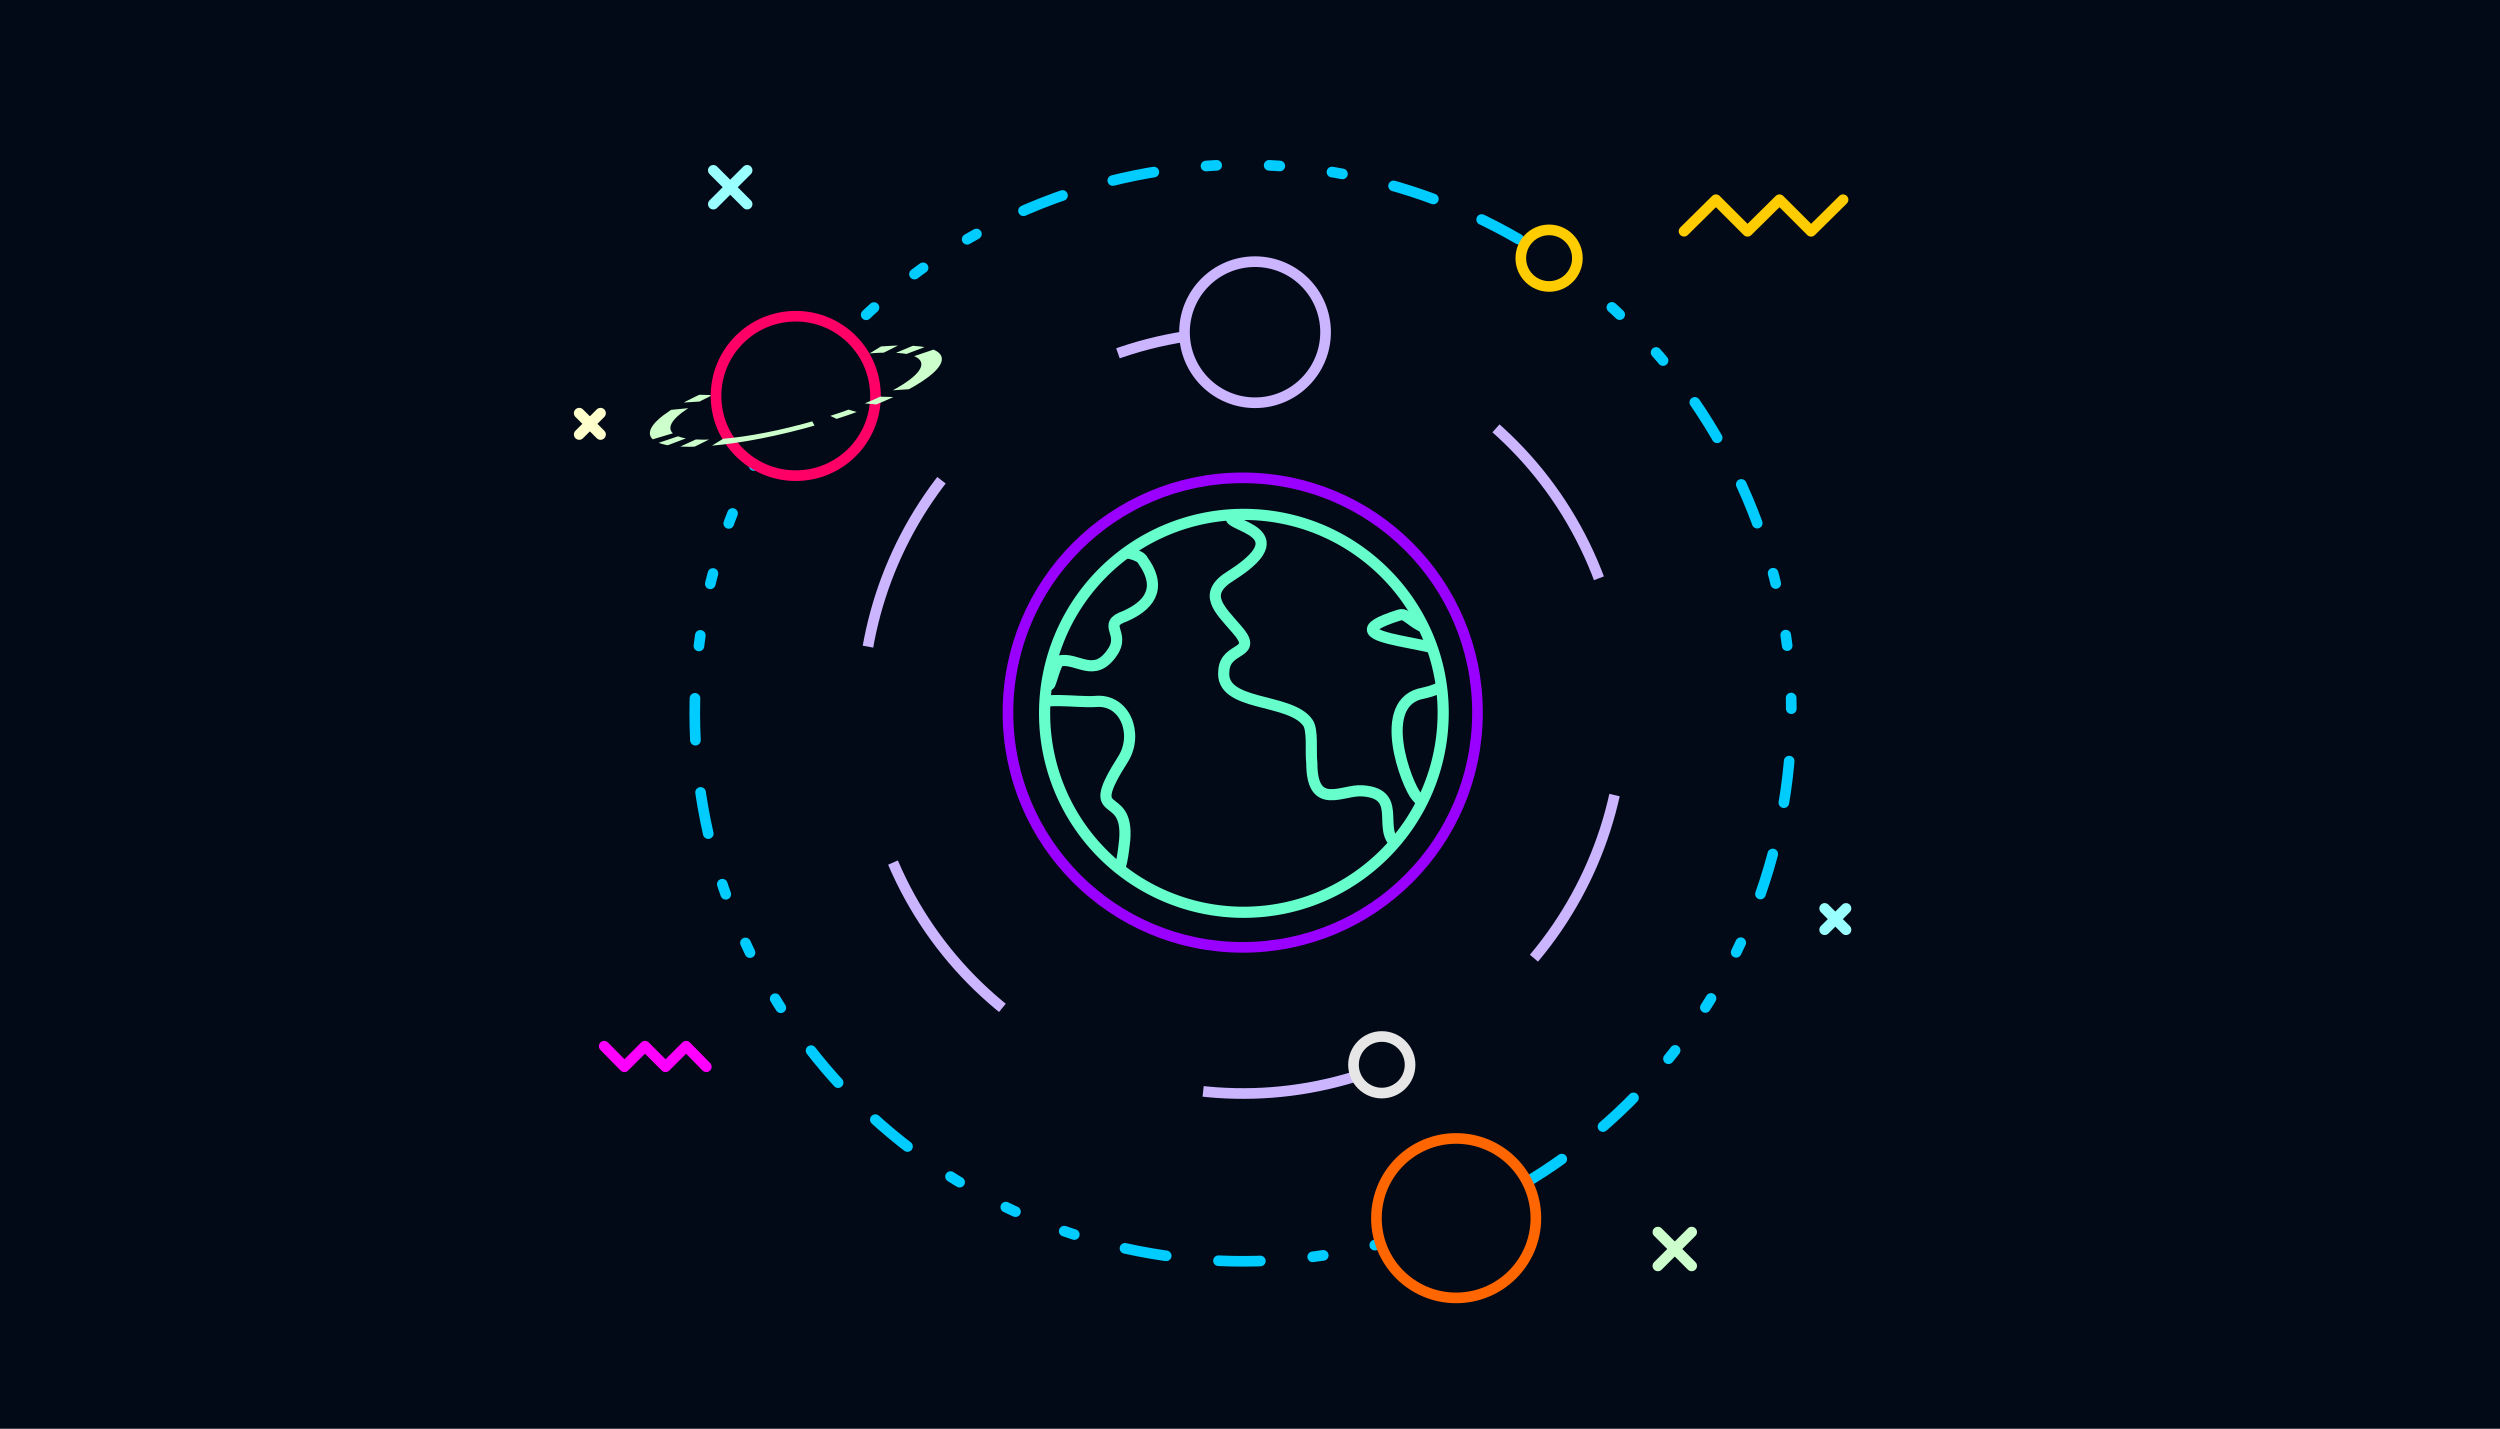<svg xmlns="http://www.w3.org/2000/svg" id="eL4hDz8x6Bo1" width="700" height="400" shape-rendering="geometricPrecision" text-rendering="geometricPrecision"><rect width="100%" height="100%" fill="#333333" stroke="none"/><style>@keyframes eL4hDz8x6Bo8_tr__tr{0%{transform:translate(18.2px,16.06px) rotate(0deg);animation-timing-function:cubic-bezier(1,0,0,1)}to{transform:translate(18.2px,16.06px) rotate(360deg)}}@keyframes eL4hDz8x6Bo8_s_da{0%{stroke-dasharray:1;animation-timing-function:cubic-bezier(.95,.05,.795,.035)}to{stroke-dasharray:80.32}}@keyframes eL4hDz8x6Bo9_tr__tr{0%{transform:translate(18.2px,16.065px) rotate(0deg);animation-timing-function:cubic-bezier(.42,0,.58,1)}to{transform:translate(18.2px,16.065px) rotate(90deg)}}@keyframes eL4hDz8x6Bo10_s_da{0%{stroke-dasharray:1.43,1.43,.29,.86,.29,1.43;animation-timing-function:cubic-bezier(.42,0,.58,1)}to{stroke-dasharray:5,6,5,6}}@keyframes eL4hDz8x6Bo13_tr__tr{0%{transform:translate(18.205px,16.065px) rotate(0deg);animation-timing-function:cubic-bezier(.42,0,.58,1)}to{transform:translate(18.205px,16.065px) rotate(180deg)}}@keyframes eL4hDz8x6Bo14_s_da{0%{stroke-dasharray:2,5,2,5;animation-timing-function:cubic-bezier(.42,0,.58,1)}to{stroke-dasharray:.29,1.43,.29,1.43,.29,1.43,1.14,1.43,1.14,1.43}}@keyframes eL4hDz8x6Bo17_tr__tr{0%{transform:translate(30.373px,24.69px) rotate(0deg);animation-timing-function:cubic-bezier(.42,0,.58,1)}to{transform:translate(30.373px,24.69px) rotate(-180deg)}}@keyframes eL4hDz8x6Bo22_s_do{0%{stroke-dashoffset:20.15;animation-timing-function:cubic-bezier(.42,0,.58,1)}to{stroke-dashoffset:0}}@keyframes eL4hDz8x6Bo25_ts__ts{0%,15%,2%,22%,25%,40%,50%,59%,7.5%,75%,87%,to{transform:translate(4.25px,1.76px) scale(1,1)}13%,23%,26%,38%,4%,48%,60%,76%,85%{transform:translate(4.25px,1.76px) scale(0,0)}}@keyframes eL4hDz8x6Bo28_ts__ts{0%,10%,26%,39%,4%,54%,72%,81%,92%{transform:translate(.43px,8.2px) scale(0,0)}13%,25%,38%,5%,53%,71%,83%,94%,to{transform:translate(.43px,8.2px) scale(1,1)}}@keyframes eL4hDz8x6Bo31_ts__ts{0%,22%,30%,33%,5%,54%,64%,72%,75%,96%,to{transform:translate(34.33px,21.68px) scale(1,1)}10%,20%,31%,34%,52%,62%,73%,76%,94%{transform:translate(34.33px,21.68px) scale(0,0)}}@keyframes eL4hDz8x6Bo34_s_do{0%,35%,90%,to{stroke-dashoffset:0}45%,80%{stroke-dashoffset:24.4}}@keyframes eL4hDz8x6Bo35_s_do{0%,10%,60%{stroke-dashoffset:0}20%,50%,70%,to{stroke-dashoffset:7.9}}@keyframes eL4hDz8x6Bo36_ts__ts{0%,14%,23%,30%,42%,51%,6%,67%,78%{transform:translate(29.96px,30.66px) scale(0,0)}17%,22%,29%,41%,50%,69%,7%,80%,to{transform:translate(29.96px,30.66px) scale(1,1)}}@keyframes eL4hDz8x6Bo44_to__to{0%{transform:translate(3.629px,1.323px);animation-timing-function:cubic-bezier(.42,0,.58,1)}to{transform:translate(-.86px,1.322px)}}</style><rect id="eL4hDz8x6Bo2" width="49.624" height="28.483" fill="#020917" stroke="none" stroke-width="1" rx="0" ry="0" transform="matrix(14.106 0 0 14.043 0 0)"/><g id="eL4hDz8x6Bo3" clip-rule="evenodd" transform="matrix(10.287 0 0 10.287 160.74 34.319)"><g style="animation:eL4hDz8x6Bo8_tr__tr 10000ms linear infinite alternate-reverse forwards"><path fill="none" fill-rule="evenodd" stroke="#90F" stroke-dasharray="80.32" stroke-dashoffset="40.16" stroke-miterlimit="2.613" stroke-width=".29" d="M18.2 9.67c3.53 0 6.39 2.86 6.39 6.39s-2.86 6.39-6.39 6.39-6.39-2.86-6.39-6.39 2.86-6.39 6.39-6.39Z" style="animation:eL4hDz8x6Bo8_s_da 10000ms linear infinite alternate-reverse forwards"/></g><g style="animation:eL4hDz8x6Bo9_tr__tr 10000ms linear infinite alternate-reverse forwards" transform="rotate(90 1.067 17.133)"><g id="eL4hDz8x6Bo9" transform="translate(-18.2 -16.065)"><path fill="none" fill-rule="evenodd" stroke="#CBB5FF" stroke-dasharray="5,6,5,6" stroke-miterlimit="2.613" stroke-width=".29" d="M18.2 5.7c5.72 0 10.36 4.64 10.36 10.36 0 5.73-4.64 10.36-10.36 10.36S7.84 21.79 7.84 16.06c0-5.72 4.64-10.36 10.36-10.36Z" style="animation:eL4hDz8x6Bo10_s_da 10000ms linear infinite alternate-reverse forwards" transform="rotate(68.351 18.2 16.06)"/><circle id="eL4hDz8x6Bo11" r="1.92" fill="#020917" fill-rule="evenodd" stroke="#CBB5FF" stroke-miterlimit="2.613" stroke-width=".29" clip-rule="evenodd" transform="translate(7.84 15.73)"/><circle id="eL4hDz8x6Bo12" r=".77" fill="#020917" fill-rule="evenodd" stroke="#E6E6E6" stroke-miterlimit="2.613" stroke-width=".29" clip-rule="evenodd" transform="translate(27.78 12.28)"/></g></g><g style="animation:eL4hDz8x6Bo13_tr__tr 10000ms linear infinite alternate-reverse forwards" transform="rotate(180 9.102 8.033)"><g id="eL4hDz8x6Bo13" transform="translate(-18.205 -16.065)"><path fill="none" fill-rule="evenodd" stroke="#0CF" stroke-dasharray="0.29,1.43,0.29,1.43,0.29,1.43,1.14,1.43,1.14,1.43" stroke-linecap="round" stroke-linejoin="round" stroke-miterlimit="2.613" stroke-width=".29" d="M18.2 1.14c8.24 0 14.92 6.68 14.92 14.92S26.44 30.98 18.2 30.98 3.28 24.3 3.28 16.06 9.96 1.14 18.2 1.14Z" style="animation:eL4hDz8x6Bo14_s_da 10000ms linear infinite alternate-reverse forwards" transform="rotate(-21.621 18.2 16.06)"/><circle id="eL4hDz8x6Bo15" r="2.17" fill="#020917" fill-rule="evenodd" stroke="#F60" stroke-miterlimit="2.613" stroke-width=".29" clip-rule="evenodd" transform="translate(12.4 2.31)"/><circle id="eL4hDz8x6Bo16" r=".77" fill="#020917" fill-rule="evenodd" stroke="#FC0" stroke-miterlimit="2.613" stroke-width=".29" clip-rule="evenodd" transform="translate(9.87 28.44)"/><g style="animation:eL4hDz8x6Bo17_tr__tr 10000ms linear infinite alternate-reverse forwards" transform="rotate(-180 15.186 12.345)"><g id="eL4hDz8x6Bo17" transform="translate(-30.373 -24.69)"><circle id="eL4hDz8x6Bo18" r="2.17" fill="#020917" fill-rule="evenodd" stroke="#F06" stroke-miterlimit="2.613" stroke-width=".29" clip-rule="evenodd" transform="translate(30.37 24.69)"/><g id="eL4hDz8x6Bo19" clip-path="url(#eL4hDz8x6Bo23)" clip-rule="evenodd"><g id="eL4hDz8x6Bo20"><circle id="eL4hDz8x6Bo21" r="1.92" fill="none" fill-rule="evenodd" stroke="#CFC" stroke-dasharray="1.43,0.29,0.29,0.29,0.29,0.29" stroke-miterlimit="2.613" stroke-width=".29" clip-rule="evenodd" style="animation:eL4hDz8x6Bo22_s_do 10000ms linear infinite alternate-reverse forwards" transform="matrix(1.921 -.515 .114 .425 30.373 24.695)"/></g><clipPath id="eL4hDz8x6Bo23"><path id="eL4hDz8x6Bo24" fill="#000" fill-rule="evenodd" stroke="none" stroke-width="1" d="M28.11 24.18c-1.21.54-1.95 1.16-1.83 1.61.17.66 2.15.71 4.41.1 2.27-.61 3.96-1.63 3.78-2.29-.12-.45-1.08-.62-2.39-.48.25.27.44.61.54.98l-4.49 1.2c-.05-.19-.08-.4-.08-.61 0-.17.02-.34.06-.51Z" clip-rule="evenodd"/></clipPath></g></g></g></g></g><g style="animation:eL4hDz8x6Bo25_ts__ts 10000ms linear infinite alternate-reverse forwards" transform="translate(4.25 1.76)"><g id="eL4hDz8x6Bo25" transform="translate(-4.25 -1.76)"><path id="eL4hDz8x6Bo26" fill="none" fill-rule="evenodd" stroke="#9FF" stroke-linecap="round" stroke-linejoin="round" stroke-miterlimit="2.613" stroke-width=".29" d="m4.71 1.3-.92.92" clip-rule="evenodd"/><path id="eL4hDz8x6Bo27" fill="none" fill-rule="evenodd" stroke="#9FF" stroke-linecap="round" stroke-linejoin="round" stroke-miterlimit="2.613" stroke-width=".29" d="m3.79 1.3.92.92" clip-rule="evenodd"/></g></g><g style="animation:eL4hDz8x6Bo28_ts__ts 10000ms linear infinite alternate-reverse forwards" transform="translate(.43 8.2)"><g id="eL4hDz8x6Bo28" transform="translate(-.43 -8.2)"><path id="eL4hDz8x6Bo29" fill="none" fill-rule="evenodd" stroke="#FFC" stroke-linecap="round" stroke-linejoin="round" stroke-miterlimit="2.613" stroke-width=".29" d="m.72 7.91-.58.58" clip-rule="evenodd"/><path id="eL4hDz8x6Bo30" fill="none" fill-rule="evenodd" stroke="#FFC" stroke-linecap="round" stroke-linejoin="round" stroke-miterlimit="2.613" stroke-width=".29" d="m.14 7.91.58.58" clip-rule="evenodd"/></g></g><g style="animation:eL4hDz8x6Bo31_ts__ts 10000ms linear infinite alternate-reverse forwards" transform="translate(34.33 21.68)"><g id="eL4hDz8x6Bo31" transform="translate(-34.33 -21.68)"><path id="eL4hDz8x6Bo32" fill="none" fill-rule="evenodd" stroke="#9FF" stroke-linecap="round" stroke-linejoin="round" stroke-miterlimit="2.613" stroke-width=".29" d="m34.62 21.39-.58.58" clip-rule="evenodd"/><path id="eL4hDz8x6Bo33" fill="none" fill-rule="evenodd" stroke="#9FF" stroke-linecap="round" stroke-linejoin="round" stroke-miterlimit="2.613" stroke-width=".29" d="m34.04 21.39.58.58" clip-rule="evenodd"/></g></g><path fill="none" fill-rule="evenodd" stroke="#FC0" stroke-dasharray="6.1" stroke-linecap="round" stroke-linejoin="round" stroke-miterlimit="2.613" stroke-width=".29" d="m34.54 2.1-.87.86-.86-.86-.87.86-.86-.86-.87.86" style="animation:eL4hDz8x6Bo34_s_do 10000ms linear infinite alternate-reverse forwards"/><path fill="none" fill-rule="evenodd" stroke="#F0F" stroke-dasharray="3.95" stroke-dashoffset="7.9" stroke-linecap="round" stroke-linejoin="round" stroke-miterlimit="2.613" stroke-width=".29" d="m.82 25.14.55.56.56-.56.56.56.56-.56.55.56" style="animation:eL4hDz8x6Bo35_s_do 10000ms linear infinite alternate-reverse forwards"/><g style="animation:eL4hDz8x6Bo36_ts__ts 10000ms linear infinite alternate-reverse forwards" transform="translate(29.96 30.66)"><g id="eL4hDz8x6Bo36" transform="translate(-29.96 -30.66)"><path id="eL4hDz8x6Bo37" fill="none" fill-rule="evenodd" stroke="#CFC" stroke-linecap="round" stroke-linejoin="round" stroke-miterlimit="2.613" stroke-width=".29" d="m30.42 30.2-.92.92" clip-rule="evenodd"/><path id="eL4hDz8x6Bo38" fill="none" fill-rule="evenodd" stroke="#CFC" stroke-linecap="round" stroke-linejoin="round" stroke-miterlimit="2.613" stroke-width=".29" d="m29.5 30.2.92.92" clip-rule="evenodd"/></g></g><path id="eL4hDz8x6Bo39" fill="none" fill-rule="evenodd" stroke="none" stroke-width="1" d="M28.11 24.18c-1.21.54-1.95 1.16-1.83 1.61.17.66 2.15.71 4.41.1 2.27-.61 3.96-1.63 3.78-2.29-.12-.45-1.08-.62-2.39-.48.25.27.44.61.54.98l-4.49 1.2c-.05-.19-.08-.4-.08-.61 0-.17.02-.34.06-.51Z" clip-rule="evenodd"/><g id="eL4hDz8x6Bo40" clip-rule="evenodd" transform="matrix(3.8 0 0 3.8 12.674 10.513)"><g id="eL4hDz8x6Bo41" clip-path="url(#eL4hDz8x6Bo51)" clip-rule="evenodd"><g id="eL4hDz8x6Bo42"><g id="eL4hDz8x6Bo43" clip-rule="evenodd" style="animation:eL4hDz8x6Bo44_to__to 10000ms linear infinite alternate-reverse forwards" transform="translate(-.86 1.322)"><g id="eL4hDz8x6Bo44" clip-rule="evenodd" transform="translate(-3.631 -1.322)"><path id="eL4hDz8x6Bo45" fill="none" fill-rule="evenodd" stroke="#6FC" stroke-linecap="round" stroke-linejoin="round" stroke-miterlimit="2.613" stroke-width=".08" d="M2.62 2.43c.05.05.26-.19.09-.37-.08-.08-.3-.68.04-.74.14-.03.21-.07.26-.21.08-.17-1.06-.15-.43-.35.07-.02.12.11.29.11.38.02.77-.63.04-.6C2.4.3 2.62 0 2.09.07c-.34.04-.29-.19-.67-.04-.23.09.52.09-.04.45-.21.13-.08.24.03.38.17.19-.07.12-.09.3-.02.26.47.19.6.37.05.05.03.21.03.29 0 .35.22.19.37.2.33.02.06.33.3.41Z" clip-rule="evenodd"/><path id="eL4hDz8x6Bo46" fill="none" fill-rule="evenodd" stroke="#6FC" stroke-linecap="round" stroke-linejoin="round" stroke-miterlimit="2.613" stroke-width=".08" d="M.75.37C.68.21-.69.32-.53.56c.1.14.4.05.27.33-.06.13.29.4.33.37.02 0 .04-.14.08-.17.13-.03.25.13.38-.06C.62.89.45.83.62.77.78.7.89.58.75.37Z" clip-rule="evenodd"/><path id="eL4hDz8x6Bo47" fill="none" fill-rule="evenodd" stroke="#6FC" stroke-linecap="round" stroke-linejoin="round" stroke-miterlimit="2.613" stroke-width=".08" d="M.51 2.65c-.25.12-.28-.51-.5-.55-.2-.03-.11-.31-.08-.45s-.14-.13-.02-.23c.11-.08.37-.03.49-.04.22-.02.32.23.2.41-.29.47.04.2.01.58-.01.18-.02.24-.1.28Z" clip-rule="evenodd"/><path id="eL4hDz8x6Bo48" fill="none" fill-rule="evenodd" stroke="#6FC" stroke-linecap="round" stroke-linejoin="round" stroke-miterlimit="2.613" stroke-width=".08" d="M7.1 2.43c.05.05.27-.19.09-.37-.07-.08-.3-.68.05-.74.13-.03.2-.07.26-.21.07-.17-1.07-.15-.43-.35.06-.02.11.11.29.11.37.02.77-.63.03-.6-.51.03-.28-.27-.81-.2-.35.04-.3-.19-.67-.04-.24.09.52.09-.05.45-.21.13-.08.24.04.38.17.19-.08.12-.09.3-.03.26.47.19.6.37.04.05.02.21.03.29 0 .35.22.19.36.2.33.02.06.33.3.41Z" clip-rule="evenodd"/><path id="eL4hDz8x6Bo49" fill="none" fill-rule="evenodd" stroke="#6FC" stroke-linecap="round" stroke-linejoin="round" stroke-miterlimit="2.613" stroke-width=".08" d="M5.23.37C5.16.21 3.79.32 3.96.56c.1.14.4.05.26.33-.06.13.29.4.34.37.01 0 .04-.14.07-.17.13-.03.25.13.38-.06.1-.14-.08-.2.09-.26.16-.07.28-.19.13-.4Z" clip-rule="evenodd"/><path id="eL4hDz8x6Bo50" fill="none" fill-rule="evenodd" stroke="#6FC" stroke-linecap="round" stroke-linejoin="round" stroke-miterlimit="2.613" stroke-width=".08" d="M4.99 2.65c-.25.12-.28-.51-.5-.55-.19-.03-.1-.31-.08-.45.04-.14-.14-.13-.01-.23.1-.08.36-.03.49-.04.21-.02.31.23.2.41-.3.47.04.2.01.58-.02.18-.03.24-.11.28Z" clip-rule="evenodd"/></g></g></g><clipPath id="eL4hDz8x6Bo51"><path id="eL4hDz8x6Bo52" fill="#000" fill-rule="evenodd" stroke="none" stroke-width="1" d="M1.46.04c.79 0 1.43.64 1.43 1.42 0 .79-.64 1.43-1.43 1.43a1.425 1.425 0 0 1 0-2.85Z" clip-rule="evenodd"/></clipPath></g><path id="eL4hDz8x6Bo53" fill="none" fill-rule="evenodd" stroke="#6FC" stroke-linecap="round" stroke-linejoin="round" stroke-miterlimit="2.613" stroke-width=".08" d="M1.46.04c.79 0 1.43.64 1.43 1.42 0 .79-.64 1.43-1.43 1.43a1.425 1.425 0 0 1 0-2.85Z" clip-rule="evenodd"/></g></g></svg>
